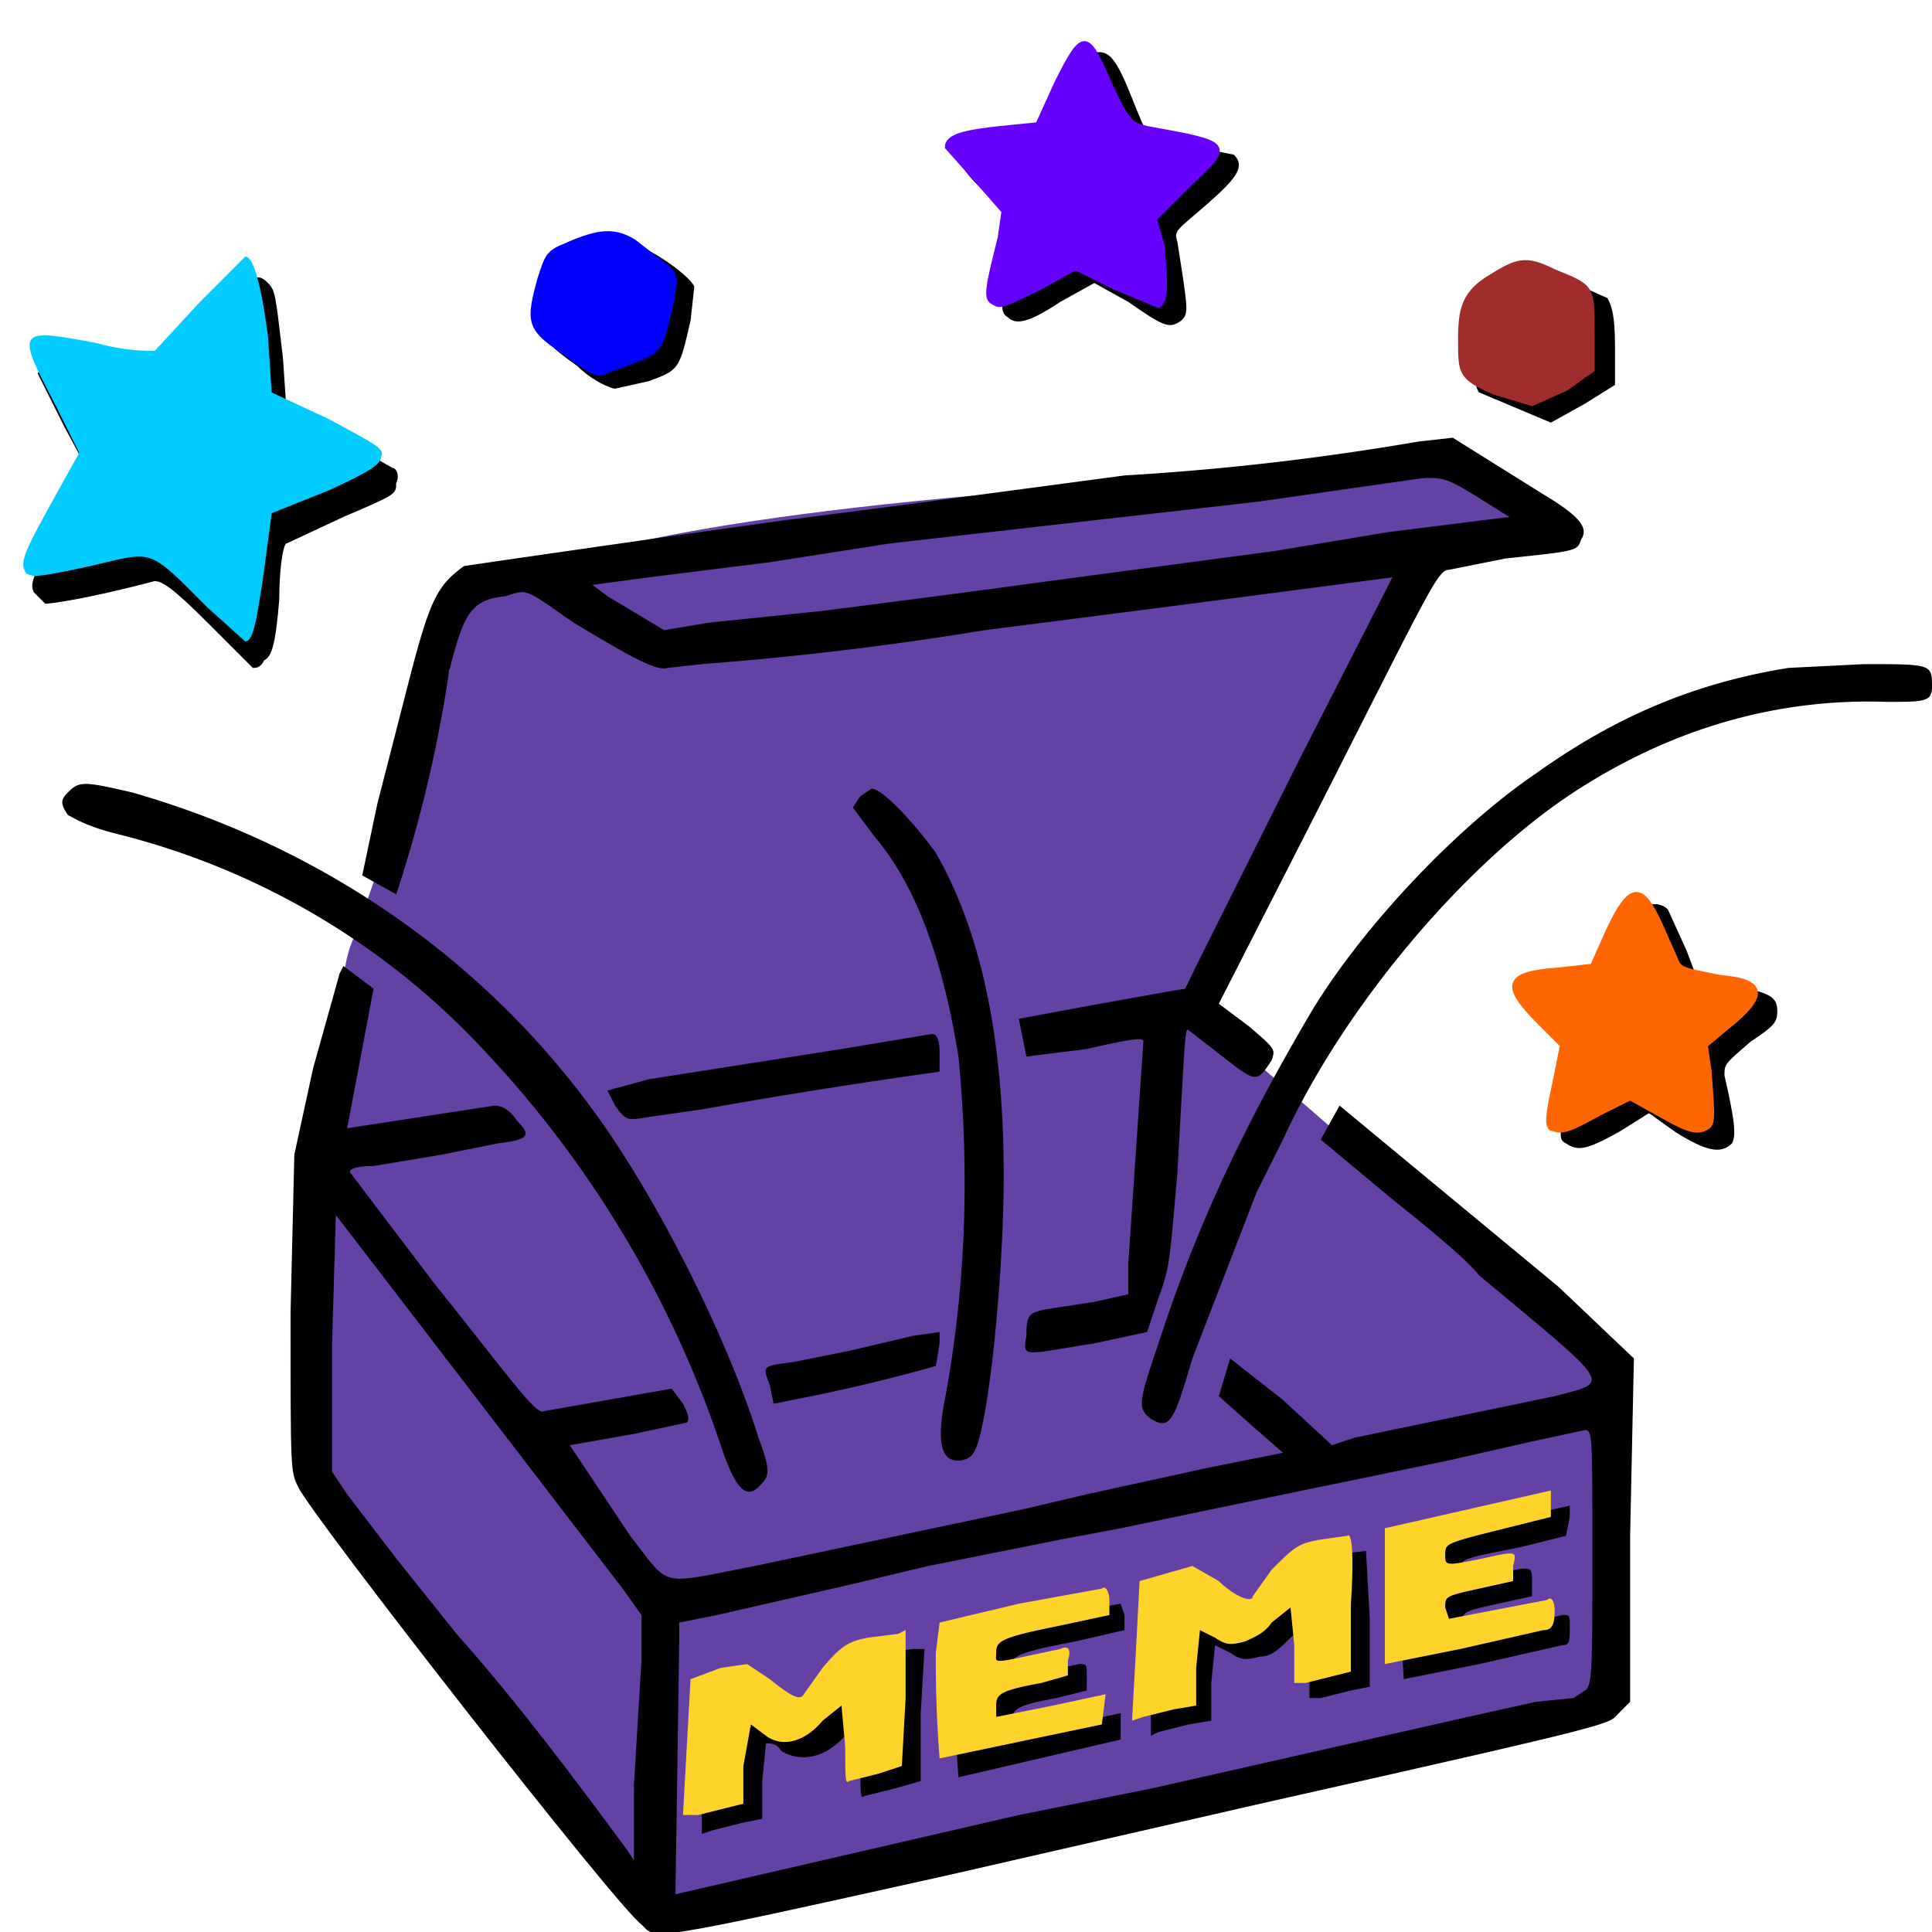<svg xmlns="http://www.w3.org/2000/svg" version="1.0" viewBox="0 0 512 512">
    <path fill="#6441a4" stroke="#6441a4" stroke-width=".8"
          d="M131 448c-29-39-45-57-45-59l-1-80c60-11 123-34 184-44 17-2 32 8 50 5l107 93c2 2 2 6 3 43 2 49 2 45 0 45l-254 54z"
          style="mix-blend-mode:normal"/>
    <circle cx="150.8" cy="536.1" r=".3" fill="#6441a4" stroke="#6441a4" stroke-width=".8"/>
    <path fill="#6441a4"
          d="M402 136l-20 9-26 43c-25 52-29 48-42 74-14 3-19 10-33 12l-6 2-7-1-6 2-9 2h-3l-8 1c0-3 0-4-2-4-29 4-45 7-73 14v4l-3 2c-8 1-17 4-26 4l-8-6-39 6c-1-22-2-42 3-52l6-17c6-12 16-45 19-53 3-12-24-43 261-54"/>
    <path d="M376 117a701 701 0 01-78 9l-60 8-31 4a12990 12990 0 00-84 12c-7 5-9 9-14 28l-9 35-4 19 9 5a352 352 0 0014-59c4-16 6-19 15-20 6-2 5-2 18 7 15 9 22 13 25 12l9-1a871 871 0 0075-9 23103 23103 0 00108-14l-24 47-27 54-4 8a3261 3261 0 00-44 8l1 5 1 5 16-2c13-3 15-3 15-2l-4 59v8l-9 2-13 2c-4 1-5 1-5 7-1 6-1 5 18 2l14-3 3-9c3-8 3-10 5-33 2-35 2-39 3-38l9 7c9 7 9 7 13 1 1-3 1-3-6-9l-8-6 25-49c31-61 33-66 36-66l15-3c19-2 19-2 20-5 2-3 0-6-10-12l-24-15-9 1zm16 15l8 5-8 1-24 3-30 5-60 8a5771 5771 0 01-61 8l-29 3-12 2-5-3-10-6-4-3 15-2 32-4 32-5 97-11 42-6c7-1 9 0 17 5z"/>
    <path d="M90 258l-7 25-5 23-1 42c0 42 0 42 2 46 3 7 85 112 91 116 4 4 0 5 81-13l83-19c98-22 92-21 95-24l3-3v-44l1-47-20-19-58-48-5 9 18 15c10 8 21 17 24 21 36 30 35 28 20 32l-53 11-6 2-13-12-14-11-3 10 9 8 8 7-5 1-15 3-32 7-17 4-71 15c-26 5-22 6-33-8l-16-24 17-3 14-3c1-1 0-3-1-5l-3-4-34 6c-2 1-9-9-29-34l-22-29c-1-1 1-2 6-2l18-3 15-3c8-1 9-2 5-6-2-3-4-4-6-4l-39 6 7-37-8-6zm9 77l66 86 5 7v12l-2 33v20l-2-3c-14-19-29-39-45-57l-16-20-13-17-4-6v-34l1-34zm323 77c0 30 0 35-2 36l-3 2-10 1-18 4-84 19-35 7-91 21 1-67v-5l10-2 35-8 21-5 35-7 16-3 24-5 63-13 22-5 14-3c2 0 2 1 2 33z"/>
    <path d="M394 404l-23 5v18l1 18 20-4 22-5c2 0 2-1 2-5 0-3 0-3-2-3l-26 6-1-4c1-3 1-3 10-5l9-2v-4c0-4 0-4-9-2s-10 2-10-1 1-3 16-6l12-3 1-5v-3zm-40 8c-6 1-7 2-12 8l-6 7c0 2-4 0-9-3l-6-4-15 3-1 19v18l2-1 8-2 6-1v-10l1-10 4 2c3 2 4 2 8 1 3 0 5-2 8-5l4-3 1 10v9h3l8-2 5-1v-18l-1-18-8 1zm-80 17l-21 5v8a332 332 0 001 29l43-10v-7l-14 3-14 3-1-3c0-4 1-5 12-7l8-2v-4c0-3 0-3-2-3-19 4-18 4-18 1s1-4 17-7l13-3v-4l-1-3-23 4zm-40 9c-5 1-6 2-11 8l-6 7c0 2-4 0-9-4l-5-4-7 1-8 3c-1 0-2 8-2 19v18l3-1 8-2 5-1v-10l1-10c1 0 3 0 4 2 5 3 11 2 16-3l4-4 1 10c0 8 0 10 1 9l8-2 7-2v-18l1-17h-3l-8 1zm-11-160l-51 8-11 3 2 4c3 4 3 4 9 3l14-2a1699 1699 0 0163-10v-5c0-4-1-5-2-5l-24 4zm19 76l-17 4-15 3c-8 1-8 1-6 6l1 5 5-1a450 450 0 0038-9l1-6v-3z"/>
    <circle cx="106.1" cy="321.3" r=".1" fill="#6441a4" stroke="#6441a4" stroke-width=".8"/>
    <circle cx="106.1" cy="321.3" r=".1" fill="#6441a4" stroke="#6441a4" stroke-width=".8"/>
    <circle cx="106.9" cy="326.3" r=".1" fill="#6441a4" stroke="#6441a4" stroke-width=".8"/>
    <circle cx="106.9" cy="326.3" r=".1" fill="#6441a4" stroke="#6441a4" stroke-width=".8"/>
    <g>
        <path d="M290 14c-1 1-2 1-8 15l-3 7-10 1c-11 1-14 2-14 6 0 2 2 4 8 10l7 6-2 10c-3 11-3 14-1 15 2 2 5 2 14-4l9-5 9 5c10 7 11 7 14 5 2-2 2-2-1-21-1-3 0-3 8-10s10-10 7-13l-20-4c-3-1-3-1-7-11s-6-13-10-12zM157 67l-8 4-4 17c0 3 1 4 8 9 4 4 9 6 10 6l9-2c8-3 8-3 11-16l1-9c-1-3-14-12-17-11l-10 2zm243 9c-5 3-8 6-8 8-2 4-2 18 0 20l19 8 9-5 8-5V92c0-9-1-11-2-13l-18-8-8 5zM65 75l-6 7-10 12c-5 6-3 6-23 2-11-2-12-2-14-1l-2 4 7 14 7 13-8 15c-8 12-8 14-7 16l3 3c1 0 10-1 29-6 2 0 5 2 14 11l12 12c1 0 2 0 3-2 2-1 3-4 4-16 0-8 1-15 2-15l15-7c14-6 14-6 14-9 1-2 0-4-1-4l-14-8-14-6-1-15c-2-17-2-18-4-20s-3-2-6 0zm370 167c-1 1-4 5-5 10l-4 7-5 1c-13 1-15 2-16 5-1 2 0 3 6 9l7 7-2 8c-3 12-3 13-1 14 3 2 5 2 14-3l8-5 7 5c8 5 12 6 15 3 1-2 1-5-2-18 0-3 0-3 7-9 6-4 7-5 7-8 0-4-2-5-13-7l-8-1-3-8-5-11c-2-2-6-2-7 1z"/>
    </g>
    <g>
        <path d="M474 177c-25 4-46 13-67 28-22 15-47 42-60 64-17 29-29 54-39 84-6 18-7 20-3 23 5 3 6 1 11-16l17-44 7-14c16-35 48-73 77-92 26-17 54-25 83-24 10 0 12 0 12-4 0-6 0-6-18-6zM18 210c-2 2-2 3 0 6 2 1 5 3 13 5a198 198 0 0196 56 285 285 0 0164 106c4 12 7 15 11 10 2-2 2-4-1-12-8-26-27-64-44-87-30-41-73-70-122-84-13-3-14-3-17 0zm210 1l-2 3 6 8c11 13 18 33 22 58 3 31 2 62-4 93-1 6-1 11 1 13s6 1 7-1c4-6 8-48 8-73 0-37-6-65-18-86-5-7-14-17-17-17z"/>
    </g>
    <g>
        <path fill="#0cf"
              d="M55 161c-16-16-14-15-31-11-14 3-15 3-17 2-2-3-1-5 9-23l5-9-7-14C4 87 5 87 26 91c7 2 13 2 15 2l12-13 12-12c2 0 4 6 6 21l1 15 15 7c13 7 15 8 14 10 0 2-3 4-14 9l-15 6-2 15c-2 14-3 19-5 19l-10-9z"/>
        <path fill="#00f" stroke="#00f" stroke-width="1.2"
              d="M149 93c-9-6-9-8-6-19 2-6 2-7 7-9 9-4 13-4 18-1l9 7c2 2 2 3 1 9-3 13-3 13-11 16l-8 3c-2 0-6-3-10-6z"/>
        <path fill="#60f" stroke="#60f" stroke-width="1.2"
              d="M263 80c-2-1-1-5 2-17l1-7-7-8-8-9c0-3 5-4 14-5l10-1 5-11c7-14 8-14 14 0 5 11 6 11 10 12 22 4 23 4 11 15l-9 9 2 7c1 10 1 15-1 16l-12-5-10-5-9 5c-12 6-11 5-13 4z"/>
        <path fill="#a02c2c" stroke="#a02c2c" stroke-width="1.2"
              d="M396 104c-9-4-9-5-9-14 0-8 1-12 7-16 8-5 10-6 18-2 10 4 10 4 10 16v10l-7 5-9 4-10-3z"/>
        <path fill="#f60" stroke="#f60" stroke-width="1.2"
              d="M411 299c-1-1-1-3 1-12l2-10-6-6c-10-10-9-13 5-14l9-1 4-9c6-13 9-13 14-2l4 9c1 3 2 3 12 5 12 1 12 5 2 13l-6 5 1 7c1 13 1 14-1 15s-4 1-11-3l-9-5-8 4c-9 5-10 5-13 4z"/>
    </g>
    <g fill="#ffd42a">
        <path d="M389 400l-22 5v36l20-4 22-5c2 0 3-1 3-5 0-3-1-4-2-3l-26 5-1-3c0-3 0-3 9-5l9-2v-4c1-4 1-4-8-2-10 2-10 2-10-1s0-3 16-7l12-3v-7zm-39 8c-6 1-7 2-13 8l-5 7c0 2-5 0-9-4l-7-4-14 4-1 19-1 18 3-1 8-2 6-1v-10l1-10 4 2c3 2 4 2 8 1 2-1 5-2 7-5l5-4 1 10v10h3l8-2 4-1v-18c1-15 0-19-1-18l-7 1zm-80 17l-21 5-1 8a332 332 0 001 28l43-9 1-8-14 3-15 3v-3c0-3 1-4 12-6l7-2v-4c1-3 0-4-2-3-19 4-17 4-17 1s1-4 16-7l14-3v-4c0-2-1-4-2-3l-22 4zm-40 9c-5 1-7 2-12 8l-5 7c-1 2-4 0-9-4l-6-4-7 1-8 3-1 18-1 18h4l8-2 4-1v-10l2-11 4 3c4 3 10 2 15-4l5-4 1 11c0 8 0 10 1 9l8-2 6-2 1-18v-18l-2 1-8 1z"/>
    </g>
</svg>